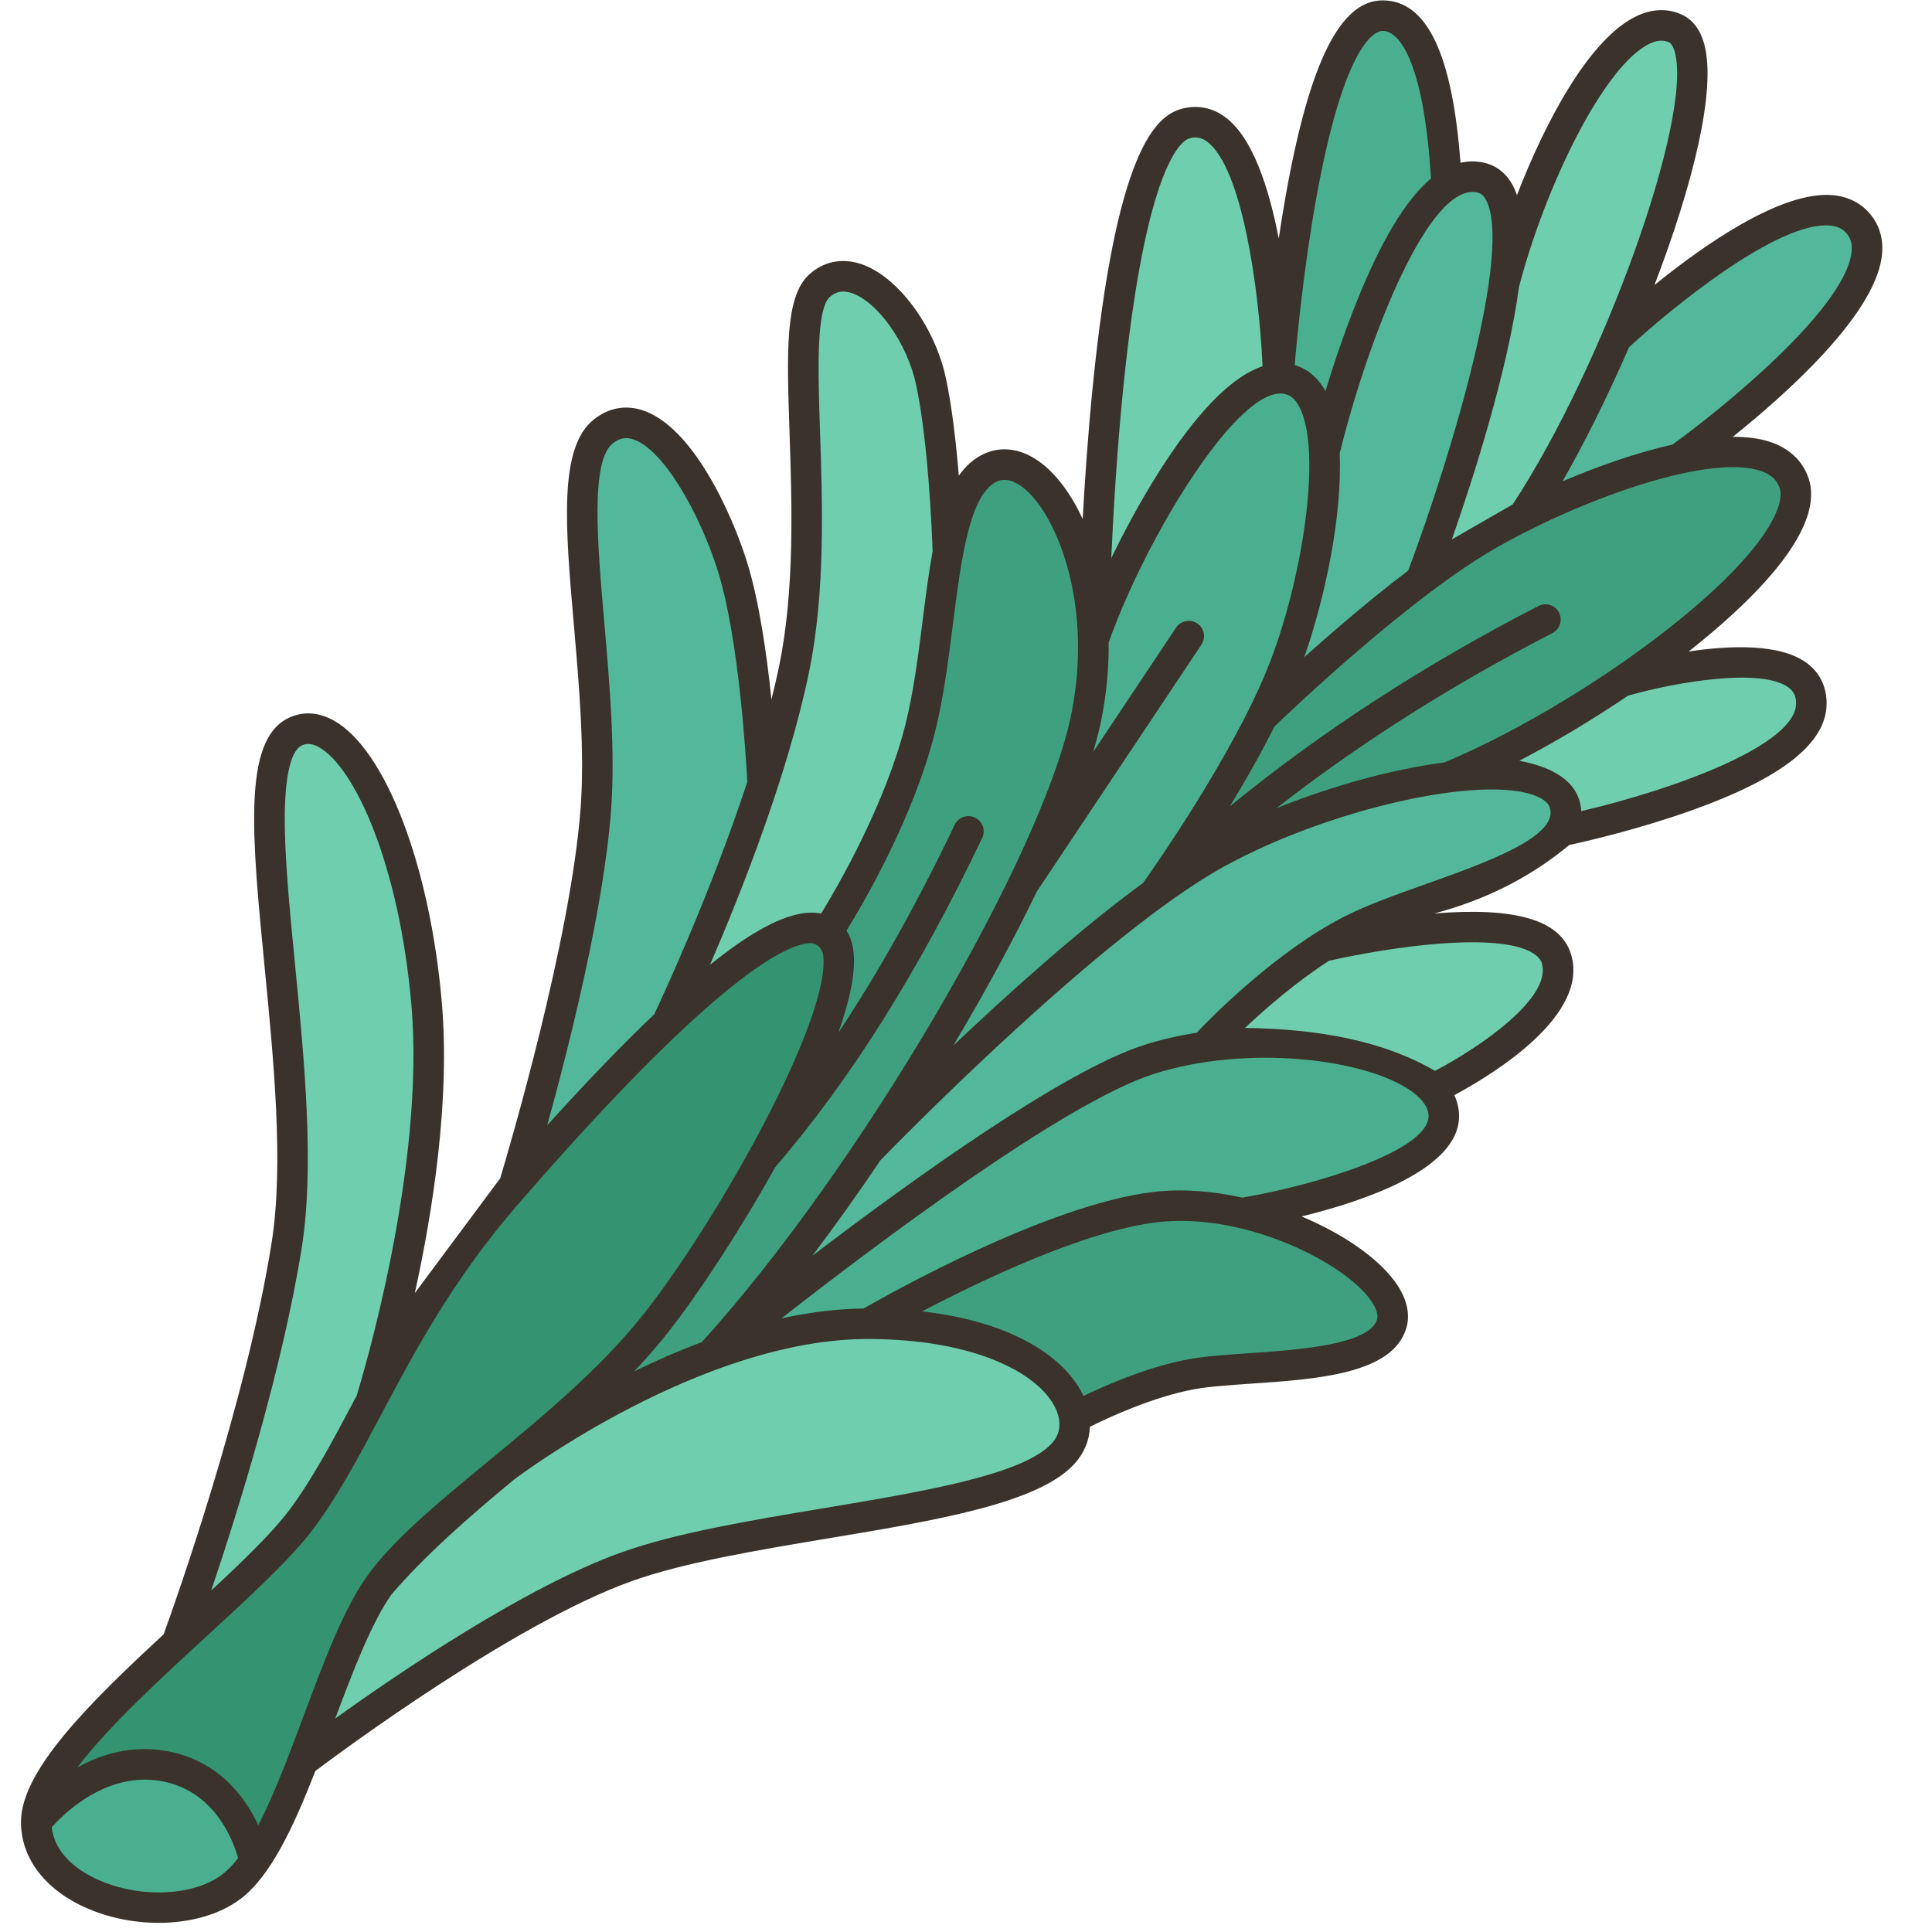 <svg xmlns="http://www.w3.org/2000/svg" xmlns:xlink="http://www.w3.org/1999/xlink" width="1024" zoomAndPan="magnify" viewBox="0 0 768 768" height="1024" preserveAspectRatio="xMidYMid meet" version="1.0"><defs><clipPath id="b549b81717"><path d="M 8.16 0 L 749 0 L 749 765 L 8.16 765 Z M 8.16 0 " clip-rule="nonzero"/></clipPath></defs><rect x="-76.8" width="921.6" fill="#ffffff" y="-76.8" height="921.6" fill-opacity="1"/><rect x="-76.8" width="921.6" fill="#ffffff" y="-76.8" height="921.6" fill-opacity="1"/><path fill="#6fceae" d="M 644.594 270.961 C 685.965 242.848 719.723 209.656 713.039 191.629 C 708.156 178.496 689.707 177.438 667.484 182.305 L 667.484 182.289 C 667.484 182.289 759.547 116.586 739.266 89.598 C 718.965 62.609 642.52 134.465 642.52 134.465 C 666.484 78.727 682.355 19.059 666.09 11.371 C 642.094 0.047 610.078 66.066 598.012 112.371 L 597.996 112.371 C 600.949 90.234 599.465 73.145 588.73 70.629 C 584.047 69.535 579.469 70.84 575.059 73.902 C 573.512 43.152 567.844 6.219 549.605 6.219 C 518.348 6.219 508.145 150.43 508.145 150.43 C 508.145 150.43 505.098 40.121 471.367 49.098 C 437.621 58.074 434.59 254.508 434.59 254.508 L 434.574 254.508 C 433.695 209.777 411.004 177.816 393.676 185.926 C 384.445 190.234 379.879 203.168 376.805 219.68 C 376.805 219.68 375.668 177.695 370.074 151.582 C 364.492 125.473 340.617 99.922 325.699 113.645 C 310.77 127.367 328.566 203.879 315.605 266.277 C 312.559 280.953 308.148 296.512 303.176 311.703 C 303.176 311.703 300.719 255.812 291.168 225.215 C 282.012 195.906 259.242 156.238 239.883 171.445 C 220.527 186.656 241.156 264.273 236.836 321.773 C 232.516 379.27 204.258 471.398 204.258 471.398 C 203.109 472.719 201.969 474.039 200.848 475.324 C 175.91 504.121 160.602 532.324 147.398 557.191 L 147.383 557.176 C 147.383 557.176 175.668 468.289 169.559 398.691 C 163.465 329.109 136.984 280.879 117.047 291.008 C 91.309 304.09 125.098 424.531 113.984 494.824 C 102.949 564.59 70.75 651.762 70.25 653.125 C 70.234 653.141 70.234 653.141 70.234 653.141 C 42.281 678.949 14.402 706.059 14.402 724.27 C 14.402 755.461 68.008 767.984 91.898 750.047 C 95.156 747.59 98.25 744.117 101.191 739.887 C 108.18 729.867 114.379 715.52 120.336 700.191 C 120.336 700.191 197.227 641.375 249.039 622.832 C 300.855 604.27 401.105 601.801 422.723 577.723 C 426.297 573.734 427.77 568.789 427.027 563.574 C 427.027 563.574 451.266 550.352 473.883 546.227 C 496.516 542.117 547.453 545.652 553.227 526.199 C 557.531 511.703 527.562 490.094 493.758 482.254 C 495.047 482.043 573.934 468.777 573.934 443.695 C 573.934 439.816 572.297 436.25 569.371 433.023 C 570.191 432.613 626.598 405.242 618.594 380.785 C 610.605 356.359 527.289 375.902 525.926 376.238 C 529.594 373.902 533.324 371.734 537.082 369.809 C 561.566 357.27 609.121 347.367 620.156 330.477 C 620.156 330.477 720.039 310.246 720.039 279.605 C 720.039 248.961 644.594 270.961 644.594 270.961 Z M 644.594 270.961 " fill-opacity="1" fill-rule="nonzero"/><path fill="#4aaf8f" d="M 65.309 702.07 C 94.629 707.426 100.965 738.766 101.191 739.887 C 98.25 744.117 95.156 747.59 91.898 750.047 C 68.008 767.984 14.402 755.461 14.402 724.27 C 14.402 724.27 35.445 696.629 65.309 702.07 Z M 65.309 702.07 " fill-opacity="1" fill-rule="nonzero"/><path fill="#53b79a" d="M 739.262 89.598 C 759.547 116.586 667.484 182.289 667.484 182.289 L 667.484 182.305 C 647.488 186.641 624.445 195.781 605.512 205.199 C 617.957 186.488 631.148 160.91 642.516 134.465 C 642.516 134.465 718.965 62.609 739.262 89.598 Z M 739.262 89.598 " fill-opacity="1" fill-rule="nonzero"/><path fill="#3fa07f" d="M 458.77 355.312 C 459.664 354.055 484.691 319.18 501.641 285.168 C 501.641 285.168 533.156 254.449 564.824 230.613 C 564.824 230.613 564.824 230.613 564.84 230.598 C 574.434 223.379 584.047 216.801 592.793 211.902 C 596.734 209.688 601.012 207.445 605.512 205.199 C 624.445 195.781 647.488 186.641 667.484 182.305 C 689.707 177.438 708.156 178.496 713.039 191.629 C 719.723 209.656 685.961 242.848 644.594 270.961 C 622.25 286.141 597.676 299.848 576.09 308.867 L 576.074 308.883 C 547.738 312.34 511.691 323.711 483.645 339.148 C 475.977 343.379 467.562 348.93 458.77 355.312 Z M 458.77 355.312 " fill-opacity="1" fill-rule="nonzero"/><path fill="#6fceae" d="M 644.594 270.961 C 644.594 270.961 720.039 248.961 720.039 279.605 C 720.039 310.246 620.156 330.477 620.156 330.477 C 622.309 327.184 623.082 323.637 622.02 319.738 C 619.004 308.715 600.387 305.895 576.09 308.867 C 597.676 299.848 622.25 286.141 644.594 270.961 Z M 644.594 270.961 " fill-opacity="1" fill-rule="nonzero"/><path fill="#6fceae" d="M 666.09 11.371 C 682.355 19.059 666.484 78.727 642.516 134.465 C 631.148 160.91 617.957 186.488 605.512 205.199 C 601.012 207.445 596.734 209.688 592.793 211.902 C 584.047 216.801 574.438 223.379 564.84 230.598 C 565.293 229.355 591.703 159.453 597.992 112.371 L 598.008 112.371 C 610.074 66.066 642.09 0.047 666.09 11.371 Z M 666.09 11.371 " fill-opacity="1" fill-rule="nonzero"/><path fill="#53b79a" d="M 622.02 319.738 C 623.082 323.637 622.309 327.184 620.156 330.477 C 609.121 347.367 561.566 357.27 537.082 369.809 C 533.324 371.734 529.594 373.902 525.926 376.238 C 525.91 376.238 525.91 376.238 525.91 376.238 C 500.473 392.445 478.688 416.191 478.688 416.191 C 471.02 417.297 463.547 418.949 456.543 421.227 C 406.562 437.387 284.301 537.223 282.391 538.781 C 302.734 516.57 324.488 488.078 344.953 457.707 C 344.953 457.707 344.953 457.707 344.969 457.691 C 346.105 456.508 408.352 392.035 458.738 355.344 C 458.754 355.328 458.754 355.328 458.77 355.312 C 467.562 348.93 475.977 343.379 483.645 339.148 C 511.691 323.711 547.738 312.34 576.074 308.883 L 576.09 308.867 C 600.387 305.895 619.004 308.715 622.02 319.738 Z M 622.02 319.738 " fill-opacity="1" fill-rule="nonzero"/><path fill="#6fceae" d="M 618.594 380.785 C 626.598 405.242 570.191 432.613 569.371 433.023 C 555.941 418.27 515.27 410.883 478.688 416.191 C 478.688 416.191 500.473 392.445 525.91 376.238 C 525.91 376.238 525.91 376.238 525.926 376.238 C 527.289 375.902 610.605 356.359 618.594 380.785 Z M 618.594 380.785 " fill-opacity="1" fill-rule="nonzero"/><path fill="#53b79a" d="M 575.059 73.902 C 579.469 70.84 584.047 69.535 588.73 70.629 C 599.465 73.145 600.949 90.234 597.992 112.371 C 591.703 159.453 565.293 229.355 564.84 230.598 C 564.824 230.613 564.824 230.613 564.824 230.613 C 533.156 254.449 501.641 285.168 501.641 285.168 C 504.52 279.422 507.16 273.691 509.402 268.156 C 519.332 243.715 527.789 205.777 526.457 179.59 C 527.016 177.285 547.996 92.645 575.059 73.902 Z M 575.059 73.902 " fill-opacity="1" fill-rule="nonzero"/><path fill="#4aaf8f" d="M 569.371 433.023 C 572.297 436.25 573.934 439.816 573.934 443.695 C 573.934 468.777 495.047 482.043 493.758 482.254 C 493.742 482.254 493.742 482.254 493.742 482.254 C 482.207 479.57 470.215 478.512 458.98 479.875 C 414.867 485.242 344.953 526.199 344.953 526.199 C 323.805 526.199 302.219 531.461 282.391 538.781 C 284.301 537.223 406.562 437.387 456.543 421.227 C 463.547 418.949 471.02 417.297 478.688 416.191 C 515.27 410.883 555.941 418.27 569.371 433.023 Z M 569.371 433.023 " fill-opacity="1" fill-rule="nonzero"/><path fill="#4aaf8f" d="M 549.605 6.219 C 567.84 6.219 573.512 43.152 575.059 73.902 C 547.996 92.645 527.016 177.285 526.457 179.59 C 525.652 164.137 521.438 152.781 512.086 150.703 C 510.797 150.414 509.477 150.324 508.145 150.43 C 508.145 150.43 518.348 6.219 549.605 6.219 Z M 549.605 6.219 " fill-opacity="1" fill-rule="nonzero"/><path fill="#3fa07f" d="M 493.758 482.254 C 527.562 490.094 557.531 511.703 553.227 526.199 C 547.453 545.652 496.516 542.117 473.883 546.227 C 451.266 550.352 427.027 563.574 427.027 563.574 C 424.57 546.426 398.328 526.199 344.953 526.199 C 344.953 526.199 414.867 485.242 458.98 479.875 C 470.215 478.512 482.207 479.57 493.742 482.254 C 493.742 482.254 493.742 482.254 493.758 482.254 Z M 493.758 482.254 " fill-opacity="1" fill-rule="nonzero"/><path fill="#4aaf8f" d="M 526.457 179.59 C 527.789 205.777 519.332 243.715 509.402 268.156 C 507.16 273.691 504.52 279.422 501.641 285.168 C 484.691 319.18 459.664 354.055 458.77 355.312 C 458.754 355.328 458.754 355.328 458.738 355.344 C 408.352 392.035 346.105 456.508 344.969 457.691 C 368.691 422.5 390.703 384.789 406.848 351.414 C 419.598 325.047 428.695 301.379 432.059 283.805 C 434 273.645 434.758 263.805 434.574 254.508 L 434.59 254.508 C 447.371 217.875 482.996 152.234 508.145 150.43 C 509.477 150.324 510.797 150.414 512.086 150.703 C 521.438 152.781 525.652 164.137 526.457 179.59 Z M 526.457 179.59 " fill-opacity="1" fill-rule="nonzero"/><path fill="#6fceae" d="M 471.367 49.098 C 505.098 40.121 508.145 150.43 508.145 150.43 C 482.996 152.234 447.371 217.875 434.59 254.508 C 434.59 254.508 437.621 58.074 471.367 49.098 Z M 471.367 49.098 " fill-opacity="1" fill-rule="nonzero"/><path fill="#3fa07f" d="M 303.191 460.465 C 325.43 420.254 341.77 379.117 328.898 370.598 C 328.898 370.598 355.594 329.898 365.754 289.656 C 371.359 267.441 372.879 240.664 376.805 219.68 C 379.879 203.168 384.445 190.234 393.676 185.926 C 411.004 177.816 433.695 209.777 434.574 254.508 C 434.758 263.805 434 273.645 432.059 283.805 C 428.695 301.379 419.598 325.047 406.848 351.414 C 390.703 384.789 368.691 422.5 344.969 457.691 C 344.953 457.707 344.953 457.707 344.953 457.707 C 324.488 488.078 302.734 516.57 282.391 538.781 C 282.375 538.797 282.375 538.797 282.375 538.797 C 238.43 555.039 203.184 581.422 200.863 583.18 L 200.848 583.164 C 221.707 565.969 244.188 547.078 260.926 525.742 C 273.645 509.504 289.516 485.168 303.176 460.48 Z M 303.191 460.465 " fill-opacity="1" fill-rule="nonzero"/><path fill="#6fceae" d="M 200.863 583.18 C 203.184 581.422 238.43 555.039 282.375 538.797 C 282.375 538.797 282.375 538.797 282.391 538.781 C 302.219 531.461 323.805 526.199 344.953 526.199 C 398.328 526.199 424.57 546.426 427.027 563.574 C 427.77 568.789 426.297 573.734 422.723 577.723 C 401.105 601.801 300.855 604.27 249.039 622.832 C 197.227 641.375 120.336 700.191 120.336 700.191 C 130.25 674.613 139.5 646.258 150.535 630.488 C 160.754 615.887 179.988 600.375 200.848 583.164 Z M 200.863 583.18 " fill-opacity="1" fill-rule="nonzero"/><path fill="#6fceae" d="M 376.805 219.68 C 372.879 240.664 371.359 267.441 365.754 289.656 C 355.594 329.898 328.898 370.598 328.898 370.598 C 317.395 362.984 292.352 380.922 265.094 406.758 C 265.094 406.758 287.043 361.105 303.176 311.703 C 308.148 296.512 312.559 280.953 315.605 266.277 C 328.566 203.879 310.77 127.367 325.703 113.645 C 340.617 99.922 364.492 125.473 370.074 151.582 C 375.668 177.695 376.805 219.68 376.805 219.68 Z M 376.805 219.68 " fill-opacity="1" fill-rule="nonzero"/><path fill="#349370" d="M 328.898 370.598 C 341.77 379.117 325.43 420.254 303.191 460.465 L 303.176 460.48 C 289.516 485.168 273.645 509.504 260.926 525.742 C 244.191 547.078 221.707 565.969 200.848 583.164 C 179.988 600.375 160.754 615.887 150.535 630.488 C 139.5 646.258 130.25 674.613 120.336 700.191 C 114.379 715.52 108.18 729.867 101.191 739.887 C 100.965 738.766 94.629 707.426 65.309 702.07 C 35.445 696.629 14.402 724.27 14.402 724.27 C 14.402 706.059 42.281 678.949 70.234 653.141 C 70.234 653.141 70.234 653.141 70.25 653.125 C 90.188 634.734 110.152 617.023 120.051 603.664 C 129.871 590.457 138.105 574.645 147.398 557.191 C 160.602 532.324 175.91 504.121 200.848 475.324 C 201.969 474.039 203.109 472.719 204.258 471.398 C 222.543 450.43 244.461 426.32 265.094 406.758 C 292.352 380.922 317.395 362.984 328.898 370.598 Z M 328.898 370.598 " fill-opacity="1" fill-rule="nonzero"/><path fill="#53b79a" d="M 291.168 225.215 C 300.719 255.812 303.176 311.703 303.176 311.703 C 287.043 361.105 265.094 406.758 265.094 406.758 C 244.461 426.32 222.543 450.43 204.258 471.398 C 204.258 471.398 232.516 379.27 236.836 321.773 C 241.156 264.273 220.527 186.656 239.883 171.445 C 259.242 156.238 282.012 195.906 291.168 225.215 Z M 291.168 225.215 " fill-opacity="1" fill-rule="nonzero"/><path fill="#6fceae" d="M 169.559 398.691 C 175.668 468.289 147.383 557.176 147.383 557.176 L 147.398 557.191 C 138.105 574.645 129.871 590.457 120.051 603.664 C 110.152 617.023 90.188 634.734 70.25 653.125 C 70.75 651.762 102.949 564.59 113.984 494.824 C 125.098 424.531 91.309 304.09 117.047 291.008 C 136.984 280.879 163.465 329.109 169.559 398.691 Z M 169.559 398.691 " fill-opacity="1" fill-rule="nonzero"/><g clip-path="url(#b549b81717)"><path fill="#3a322b" d="M 747.918 102.762 C 748.918 96.297 747.633 90.641 744.102 85.945 C 740.406 81.027 734.996 78.133 728.457 77.57 C 708.133 75.832 677.598 97.172 657.684 113.293 C 672.777 73.914 682.492 35.602 677.422 17.391 C 675.855 11.754 672.91 7.883 668.672 5.883 C 663.141 3.27 656.941 3.418 650.758 6.312 C 632.133 15.023 614.68 47.41 603.012 77.57 C 602.559 76.219 602.039 74.957 601.434 73.82 C 598.875 69.004 594.961 65.859 590.121 64.727 C 586.902 63.973 583.719 63.969 580.562 64.699 C 577.312 21.301 567.152 0.152 549.598 0.152 C 532.812 0.152 520.605 24.652 511.184 77.254 C 510.129 83.148 509.176 89.051 508.32 94.809 C 504.402 74.539 497.91 54.676 487.168 46.648 C 481.98 42.77 475.973 41.59 469.805 43.23 C 459.008 46.102 443.582 60.77 434.289 154.566 C 432.496 172.641 431.25 190.641 430.383 206.289 C 425.875 196.578 420.242 189 414.199 184.297 C 406.609 178.391 398.41 177.02 391.109 180.438 C 387.082 182.32 383.828 185.281 381.145 189.105 C 380.105 176.395 378.488 161.926 376.008 150.316 C 371.551 129.484 356.613 109.52 342 104.859 C 334.48 102.461 327.23 103.996 321.594 109.184 C 312.035 117.969 312.766 139.617 313.863 172.387 C 314.797 200.164 315.957 234.73 309.664 265.043 C 308.777 269.301 307.77 273.645 306.668 278.035 C 304.82 260.219 301.781 238.863 296.953 223.41 C 290.863 203.906 275.195 169.227 255.102 162.988 C 248.406 160.91 241.852 162.184 236.137 166.68 C 221.977 177.805 224.695 209.055 228.137 248.613 C 230.18 272.094 232.492 298.707 230.797 321.316 C 226.844 373.941 202.148 457.383 198.832 468.414 L 164.902 514.016 C 171.988 481.742 179.031 437.277 175.605 398.172 C 170.836 343.762 153.168 297.797 132.637 286.398 C 126.414 282.945 120.074 282.668 114.305 285.598 C 96.438 294.68 100.117 332.395 105.207 384.598 C 108.797 421.379 112.863 463.066 107.992 493.887 C 97.836 558.094 69.152 638.371 65.043 649.684 C 35.871 676.645 8.336 703.773 8.336 724.27 C 8.336 737.781 16.797 749.762 31.547 757.141 C 41.23 761.98 52.34 764.367 63.027 764.367 C 75.379 764.367 87.172 761.18 95.543 754.898 C 107.543 745.895 116.605 726.43 125.367 703.992 C 135.781 696.156 204.426 645.242 251.082 628.535 C 271.832 621.105 301.148 616.215 329.5 611.484 C 372.477 604.316 413.066 597.547 427.23 581.766 C 431.031 577.535 433.055 572.508 433.266 567.172 C 440.52 563.547 458.375 555.219 474.977 552.199 C 480.723 551.156 488.754 550.609 497.254 550.031 C 523.672 548.23 553.617 546.195 559.035 527.934 C 560.367 523.449 560.34 516.199 552.656 507.105 C 545.309 498.41 532.5 489.887 517.398 483.559 C 543.328 477.195 580.004 464.512 580.004 443.695 C 580.004 441.332 579.555 438.445 578.133 435.332 C 594.094 426.746 632.328 403.242 624.367 378.906 C 620.035 365.668 602.285 360.504 570.148 363.121 C 591.578 357.441 609.164 348.09 623.789 335.91 C 630.711 334.41 651.262 329.676 672.133 322.246 C 708.449 309.316 726.105 295.367 726.105 279.602 C 726.105 272.977 723.41 267.457 718.312 263.633 C 707.871 255.797 688.035 256.48 671.254 258.977 C 672.625 257.895 673.996 256.816 675.332 255.73 C 699.156 236.363 726.023 209.156 718.73 189.516 C 716.387 183.199 711.488 178.52 704.57 175.977 C 700.09 174.332 694.754 173.621 688.84 173.637 C 710.645 156.133 744.371 125.746 747.918 102.762 Z M 603.836 113.891 L 603.867 113.902 C 614.234 74.152 637.609 25.852 655.895 17.301 C 659.742 15.5 662.078 16.184 663.496 16.855 C 664.688 17.418 665.414 19.469 665.738 20.645 C 672.988 46.695 637.617 145.23 601.328 200.516 L 577.145 214.426 C 585.684 189.973 599.406 147.254 603.836 113.891 Z M 587.352 76.535 C 588.305 76.758 589.547 77.301 590.73 79.516 C 601.199 99.195 577.551 179.543 559.785 226.809 C 544.723 238.227 529.895 250.988 518.465 261.254 C 526.82 237.32 533.617 204.797 532.535 180.27 C 543.887 134.227 568.246 72.047 587.352 76.535 Z M 523.137 79.312 C 534.574 15.512 547.188 12.281 549.598 12.281 C 557.297 12.281 566.258 27.801 568.828 70.969 C 558.848 79.379 549.07 95.609 539.309 119.898 C 534.242 132.492 530.035 145.168 526.895 155.477 C 523.273 148.98 518.469 146.234 514.652 145.105 C 515.652 133.551 518.301 106.285 523.137 79.312 Z M 446.363 155.695 C 455.445 64.121 470.082 55.711 472.922 54.953 C 475.52 54.262 477.68 54.695 479.91 56.363 C 493.691 66.66 500.488 114.496 501.891 145.582 C 490.531 149.379 477.801 161.781 463.887 182.668 C 456.176 194.242 448.418 208.074 441.742 221.895 C 442.57 203.598 443.984 179.703 446.363 155.695 Z M 477.598 256.23 C 479.457 253.441 478.703 249.676 475.918 247.82 C 473.129 245.961 469.367 246.715 467.508 249.5 L 434.555 298.934 C 436.023 293.949 437.195 289.266 438.02 284.953 C 439.98 274.73 440.801 264.816 440.699 255.418 C 455.73 213.117 492.688 152.598 510.77 156.617 C 512.254 156.949 514.465 157.84 516.52 161.758 C 525.902 179.633 517.375 232.402 503.781 265.871 C 489.531 300.957 458.914 344.633 454.398 350.992 C 428.93 369.617 400.832 394.879 378.91 415.68 C 391.434 394.68 402.762 373.828 412.145 354.41 Z M 378.836 247.883 C 382.039 222.633 385.348 196.523 396.25 191.422 C 399.297 189.992 402.832 190.816 406.754 193.871 C 419.52 203.805 434.496 238.895 426.109 282.668 C 415.34 338.867 341.336 464.926 278.977 533.52 C 269.52 537.059 260.488 541.039 252.105 545.133 C 256.91 540.062 261.484 534.848 265.695 529.477 C 277.617 514.258 293.895 489.621 308.129 464.02 C 338.102 429.156 365.031 386.332 390.445 333.094 C 391.887 330.07 390.605 326.449 387.586 325.008 C 384.562 323.566 380.941 324.848 379.5 327.867 C 364.68 358.914 349.355 386.297 333.227 410.57 C 338.012 397.039 340.453 385.305 339.137 377.207 C 338.68 374.379 337.789 371.957 336.508 369.926 C 343.52 358.578 363.09 325.027 371.637 291.148 C 375.082 277.5 376.992 262.441 378.836 247.883 Z M 321.539 267.508 C 328.129 235.773 326.941 200.402 325.988 171.98 C 325.18 147.965 324.348 123.129 329.801 118.117 C 332.23 115.879 334.938 115.34 338.32 116.418 C 348.812 119.762 360.641 136.445 364.148 152.852 C 369.172 176.348 370.551 213.734 370.727 219.16 C 369.195 227.531 368.027 236.738 366.809 246.355 C 365.008 260.559 363.145 275.246 359.883 288.18 C 351.934 319.672 333.27 351.957 326.418 363.16 C 316.207 361.109 301.824 367.738 282.238 383.535 C 294.477 355.188 313.051 308.375 321.539 267.508 Z M 242.891 322.223 C 244.664 298.633 242.305 271.504 240.219 247.562 C 237.473 215.965 234.625 183.289 243.629 176.219 C 246.211 174.191 248.641 173.684 251.508 174.574 C 263.633 178.34 278.254 204.203 285.379 227.027 C 293.863 254.188 296.66 302.926 297.062 310.844 C 282.516 355.066 263.312 396.344 260.094 403.16 C 247.492 415.16 233.258 429.926 217.531 447.312 C 226.285 415.621 239.941 361.453 242.891 322.223 Z M 119.973 495.777 C 125.086 463.43 120.941 420.922 117.281 383.418 C 115.066 360.727 112.977 339.293 113.211 323.035 C 113.508 302.633 117.469 297.598 119.801 296.414 C 121.121 295.742 123.277 295.074 126.754 297.004 C 140.93 304.871 158.633 343.375 163.523 399.23 C 169.211 464.156 143.973 547.688 141.766 554.84 C 141.375 555.566 140.984 556.305 140.602 557.031 C 131.805 573.582 124.211 587.879 115.18 600.039 C 108.562 608.953 97.004 620.152 83.961 632.25 C 94.441 601.176 112.328 544.102 119.973 495.777 Z M 88.266 745.195 C 76.27 754.195 53.738 754.676 36.973 746.289 C 31.172 743.391 21.688 737.059 20.578 726.348 C 25.367 720.961 42.387 704.059 64.219 708.039 C 85.418 711.902 92.711 731.684 94.645 738.637 C 92.57 741.328 90.449 743.555 88.266 745.195 Z M 120.824 681.77 C 115 697.348 109.055 713.23 102.672 725.582 C 97.516 714.473 86.965 699.852 66.391 696.105 C 52.297 693.535 40.094 697.363 30.641 702.699 C 42.805 686.57 63.789 667.289 81.855 650.688 C 99.367 634.602 115.906 619.406 124.914 607.273 C 134.492 594.379 142.66 579.004 151.309 562.723 C 164.781 537.363 180.051 508.621 205.441 479.297 C 285.961 386.297 313.66 374.902 322.391 374.902 C 324.922 375.137 326.371 376.734 327.164 379.148 C 331.039 403.023 286.965 482.668 256.148 521.996 C 238.984 543.898 215.008 563.656 193.852 581.086 C 174.262 597.227 155.758 612.473 145.574 627.016 C 136.406 640.113 128.836 660.348 120.824 681.77 Z M 418.207 573.66 C 406.879 586.281 366.531 593.012 327.504 599.52 C 298.625 604.336 268.762 609.316 246.992 617.113 C 209.043 630.703 158.926 664.719 133.262 683.137 C 140.32 664.285 147.629 645.23 155.508 633.973 C 168.359 618.879 185.75 603.496 204.496 588.027 C 207.012 586.129 279.062 532.27 344.961 532.27 C 388.031 532.27 413.559 546.289 419.758 560.184 C 421.355 563.766 422.383 569.012 418.207 573.66 Z M 543.391 514.934 C 546.613 518.75 548.078 522.227 547.41 524.477 C 544.387 534.664 515.527 536.629 496.43 537.926 C 487.582 538.531 479.223 539.098 472.805 540.266 C 456.477 543.234 439.652 550.586 430.68 554.918 C 424.086 540.586 403.957 525.52 366.531 521.305 C 390.023 508.984 430.941 489.398 459.711 485.895 C 492.934 481.848 530.84 500.082 543.391 514.934 Z M 493.871 476.078 C 481.992 473.449 469.734 472.453 458.246 473.848 C 416.348 478.949 353.699 514.176 343.297 520.16 C 332.371 520.293 321.395 521.73 310.625 524.074 C 349.102 493.992 423.082 438.41 458.402 426.992 C 495.395 415.031 543.238 420.797 561.301 433.945 C 565.66 437.121 567.875 440.398 567.875 443.691 C 567.875 457.258 524.137 470.906 493.871 476.078 Z M 612.836 382.68 C 617.34 396.445 588.258 416.359 570.422 425.688 C 550.195 413.871 524.371 408.98 494.875 408.625 C 503.258 400.75 515.312 390.312 528.316 381.91 C 532.75 380.91 551.082 376.949 569.875 375.312 C 606.457 372.121 612.008 380.145 612.836 382.68 Z M 566.883 351.406 C 554.75 355.727 543.289 359.805 534.312 364.402 C 507.297 378.238 481.949 403.934 475.672 410.539 C 468.359 411.691 461.27 413.312 454.672 415.449 C 422.828 425.742 363.836 468.004 322.906 499.207 C 332.07 487.086 341.168 474.312 350 461.219 C 358.172 452.812 438.254 371.062 486.578 344.457 C 528.32 321.473 589.895 307.648 610.895 316.543 C 615.379 318.441 615.973 320.621 616.168 321.34 C 619.281 332.75 590.23 343.094 566.883 351.406 Z M 711.035 273.336 C 713.066 274.863 713.973 276.797 713.973 279.602 C 713.973 295.906 666.848 313.496 628.574 322.43 C 627.91 312.004 619.586 305.387 603.945 302.41 C 618.375 294.875 633.184 286.012 647.211 276.516 C 666.684 270.977 700.43 265.375 711.035 273.336 Z M 700.383 187.363 C 704.023 188.699 706.238 190.727 707.359 193.738 C 710.035 200.941 701.246 219.031 667.68 246.316 C 640.176 268.676 604.438 290.375 574.266 303.059 C 553.305 305.777 529.105 312.527 507.363 321.312 C 540.102 295.742 576.82 272.418 617.105 251.672 C 620.082 250.137 621.254 246.48 619.719 243.504 C 618.188 240.523 614.531 239.352 611.555 240.887 C 566.035 264.328 524.945 291.02 488.898 320.527 C 494.898 310.652 501.137 299.73 506.621 288.797 C 513.16 282.5 561.617 236.328 595.758 217.191 C 631.922 196.918 680.941 180.215 700.383 187.363 Z M 664.836 176.715 C 650.621 179.926 635.305 185.309 621.121 191.344 C 630.012 175.816 639.195 157.297 647.555 138.062 C 663.535 123.223 706.516 87.844 727.418 89.656 C 730.555 89.926 732.777 91.066 734.41 93.238 C 735.941 95.273 736.426 97.711 735.934 100.91 C 732.426 123.664 684.25 162.719 664.836 176.715 Z M 664.836 176.715 " fill-opacity="1" fill-rule="nonzero"/></g></svg>